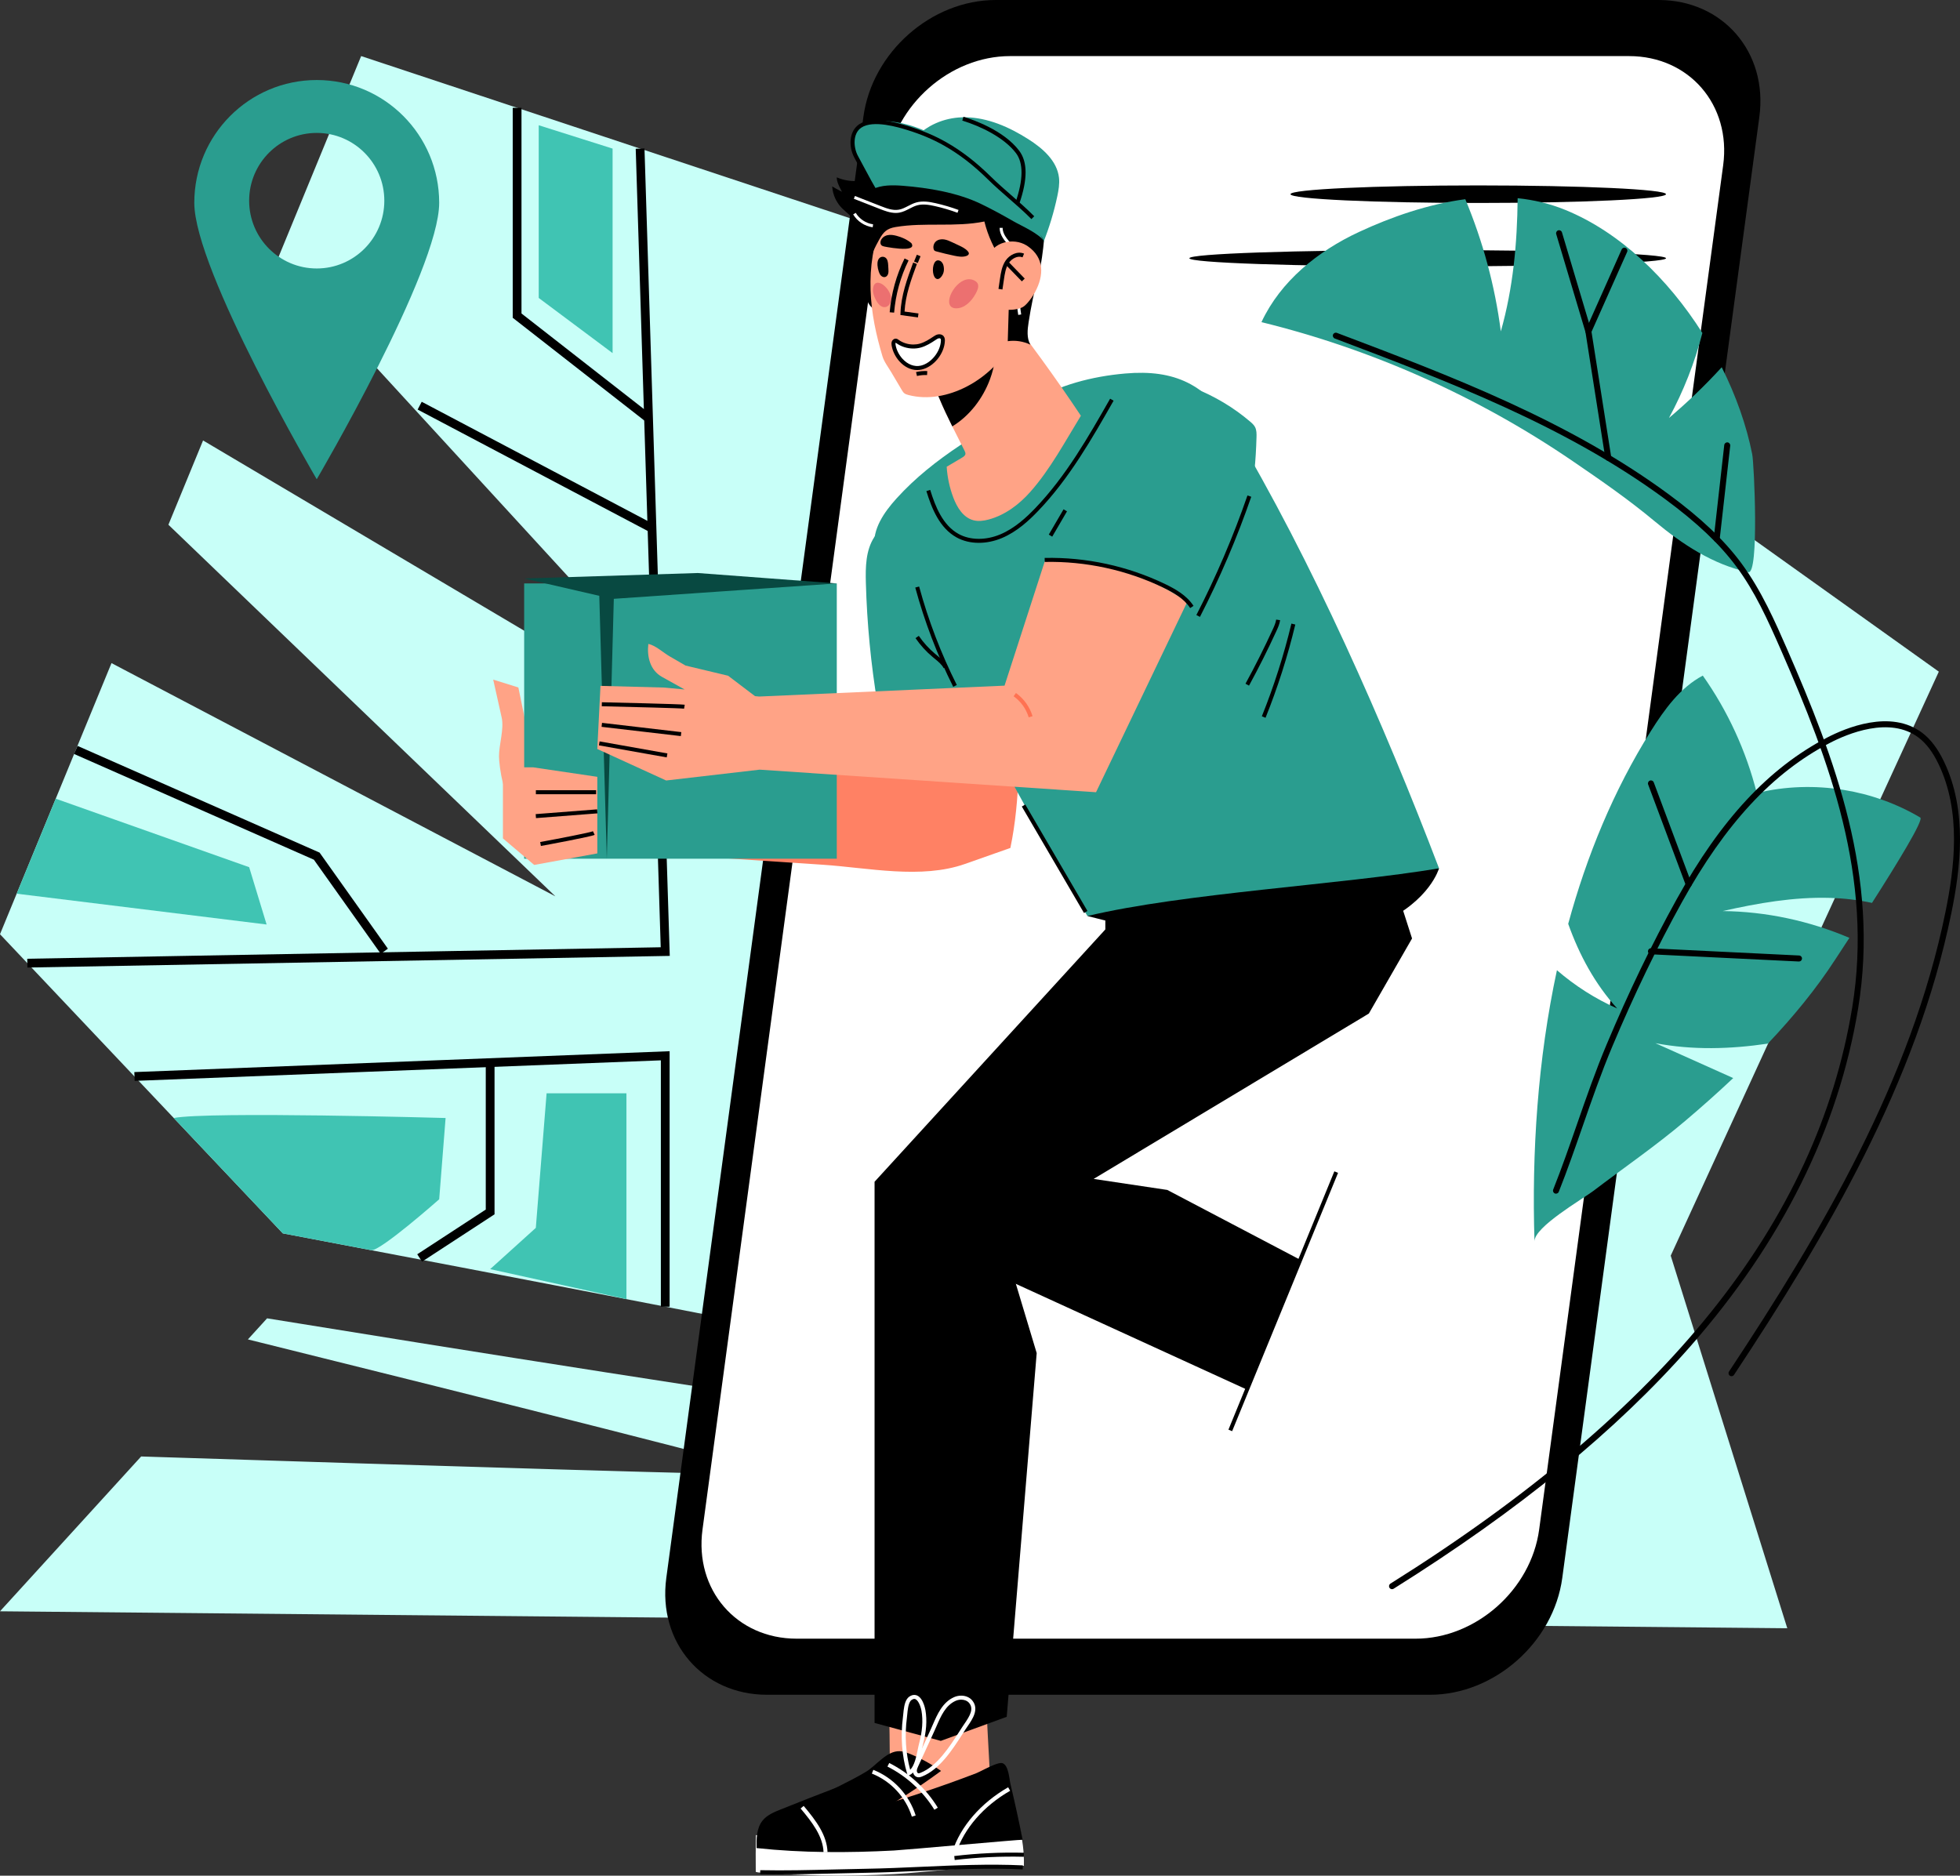 <svg width="256" height="245" viewBox="0 0 256 245" fill="none" xmlns="http://www.w3.org/2000/svg">
<rect x="0" y="0" width="256" height="245" fill="#333333" stroke="none"/>
<g clip-path="url(#clip0_189_5307)">
<path d="M101.362 192.596C102.192 192.366 63.548 182.689 32.378 174.953L34.886 172.201C87.811 180.795 174.141 194.315 182.172 192.415C190.515 190.442 95.181 172.162 36.94 161.103L0 122.029L14.563 86.615L72.538 117.079L21.996 68.542L26.523 57.533L95.24 98.246L36.231 33.928L47.171 7.326L120.556 31.665V58.826L154.129 16.949L253.234 87.732L218.217 164.017L233.441 212.682L0 210.467L18.436 190.245C54.735 191.41 100.526 192.829 101.362 192.596Z" fill="#C8FFF8"/>
<path d="M3.581 126.38L87.479 124.859L87.461 124.276L84.178 19.392L83.033 19.428L86.298 123.731L3.56 125.232L3.581 126.38Z" fill="black"/>
<path d="M84.356 55.086L85.059 54.18L68.113 40.947V14.082H66.968V41.508L84.356 55.086Z" fill="black"/>
<path d="M55.082 52.48L54.549 53.497L84.897 69.513L85.43 68.496L55.082 52.48Z" fill="black"/>
<path d="M86.316 170.678H87.461V137.309L17.545 140.036L17.589 141.184L86.316 138.502V170.678Z" fill="black"/>
<path d="M49.731 124.585L50.663 123.918L41.744 111.369L10.131 97.43L9.67 98.481L40.996 112.293L49.731 124.585Z" fill="black"/>
<path d="M55.123 164.795L64.593 158.614V138.798H63.447V157.992L54.498 163.833L55.123 164.795Z" fill="black"/>
<path d="M7.28 104.326L32.543 113.272L34.822 120.758L2.178 116.734L7.28 104.326Z" fill="#40C4B3"/>
<path d="M80.012 19.41V46.123L70.365 38.919V16.36L80.012 19.41Z" fill="#40C4B3"/>
<path d="M22.694 146.034C27.231 145.157 58.2 146.034 58.2 146.034L57.363 156.65C57.363 156.65 49.602 163.511 48.489 163.299C47.376 163.086 36.94 161.103 36.94 161.103L22.694 146.034Z" fill="#40C4B3"/>
<path d="M81.82 142.807V169.694L64.02 165.773L69.984 160.385L71.393 142.807H81.82Z" fill="#40C4B3"/>
<path d="M25.377 26.492C25.377 35.351 41.37 62.599 41.37 62.599C41.37 62.599 57.363 35.35 57.363 26.492C57.363 17.634 50.203 10.453 41.37 10.453C32.537 10.453 25.377 17.635 25.377 26.492ZM32.542 26.215C32.542 21.326 36.495 17.362 41.37 17.362C46.245 17.362 50.197 21.326 50.197 26.215C50.197 31.104 46.245 35.068 41.37 35.068C36.495 35.068 32.542 31.105 32.542 26.215Z" fill="#2A9D8F"/>
<path d="M100.192 221.371H186.771C195.178 221.371 202.915 214.536 204.053 206.104L229.792 15.267C230.93 6.835 225.036 0 216.63 0H130.05C121.642 0 113.906 6.835 112.768 15.267L87.029 206.104C85.891 214.536 91.786 221.371 100.192 221.371Z" fill="black"/>
<path d="M104.047 214.044H184.895C192.745 214.044 199.971 207.661 201.033 199.788L225.068 21.583C226.13 13.71 220.627 7.327 212.776 7.327H131.928C124.078 7.327 116.852 13.71 115.791 21.583L91.755 199.788C90.692 207.661 96.195 214.044 104.047 214.044Z" fill="white"/>
<path d="M129.031 226.921C128.764 221.857 128.517 216.913 128.555 216.909C124.36 217.375 120.163 217.842 115.968 218.308C116.112 221.966 116.195 225.627 116.215 229.288C116.223 230.682 113.904 232.256 112.979 233.214C111.454 234.793 109.93 236.371 108.405 237.951C108.338 238.021 108.268 238.097 108.258 238.193C108.234 238.427 108.549 238.521 108.785 238.529C115.746 238.764 122.783 238.981 129.608 237.584C129.56 236.796 129.287 231.802 129.031 226.921Z" fill="#FFA386"/>
<path d="M130.012 238.383C124.519 238.252 119.016 238.244 113.581 239.014C112.559 239.159 111.54 239.331 110.513 239.442C108.79 239.628 107.053 239.642 105.319 239.656C103.124 239.673 100.928 239.691 98.734 239.708C98.7 241.3 98.693 242.892 98.712 244.483C98.712 244.737 106.706 244.973 107.347 244.983C110.489 245.036 113.633 244.955 116.77 244.791C118.924 244.678 121.078 244.437 123.226 244.25C124.806 244.113 126.387 243.974 127.967 243.838C129.899 243.67 131.773 243.942 133.735 243.703C133.775 241.937 133.556 240.166 133.083 238.463C132.061 238.436 131.036 238.407 130.012 238.383Z" fill="white"/>
<path d="M130.127 230.419C129.222 230.725 127.951 231.452 127.479 231.632C122.707 233.457 117.856 235.069 112.942 236.462C112.946 236.461 111.842 234.363 111.703 234.176C110.781 232.942 110.587 232.987 109.202 233.516C106.775 234.441 104.353 235.394 101.942 236.361C101.081 236.707 100.18 237.081 99.598 237.806C98.816 238.781 98.796 240.144 98.813 241.395C104.775 242.036 110.786 242.025 116.768 241.713C118.177 241.639 133.555 240.238 133.569 240.312C133.086 237.891 132.56 235.479 131.989 233.077C131.814 232.338 131.744 230.575 130.934 230.305C130.762 230.247 130.471 230.303 130.127 230.419Z" fill="black"/>
<path d="M105.834 235.403C108.132 233.903 110.732 232.854 113.089 231.443C114.46 230.623 115.807 228.677 117.525 228.74C117.979 228.756 118.416 228.915 118.837 229.086C120.275 229.67 121.646 230.421 122.911 231.319C119.98 233.477 116.918 235.454 113.747 237.237C112.35 238.023 110.874 238.788 109.274 238.874C107.675 238.96 105.919 238.181 105.355 236.678C105.272 236.454 105.216 236.204 105.292 235.977C105.378 235.722 105.609 235.549 105.834 235.403Z" fill="black"/>
<path d="M101.831 244.831C104.224 244.831 106.609 244.772 108.935 244.715C110.283 244.682 111.678 244.647 113.058 244.625C115.522 244.584 118.01 244.473 120.416 244.364C124.72 244.171 129.171 243.972 133.575 244.179L133.599 243.656C129.172 243.448 124.709 243.648 120.392 243.841C117.99 243.949 115.505 244.06 113.049 244.101C111.666 244.123 110.271 244.158 108.921 244.191C105.778 244.268 102.526 244.349 99.297 244.283L99.286 244.807C100.134 244.823 100.983 244.831 101.831 244.831Z" fill="black"/>
<path d="M124.882 242.033C125.908 238.853 128.478 235.893 131.935 233.911L131.676 233.457C128.108 235.502 125.451 238.569 124.386 241.872L124.882 242.033Z" fill="white"/>
<path d="M107.566 241.957L108.087 241.938C108.006 239.68 106.566 237.787 104.969 235.889L104.57 236.226C106.106 238.052 107.491 239.864 107.566 241.957Z" fill="white"/>
<path d="M119.099 237.293L119.597 237.137C118.755 234.441 116.687 232.214 114.066 231.178L113.874 231.666C116.351 232.643 118.304 234.747 119.099 237.293Z" fill="white"/>
<path d="M122.043 236.39L122.488 236.117C120.954 233.616 118.76 231.599 116.144 230.281L115.91 230.749C118.404 232.004 120.582 234.007 122.043 236.39Z" fill="white"/>
<path d="M124.697 242.955C127.68 242.598 130.717 242.456 133.723 242.531L133.736 242.008C130.707 241.931 127.645 242.075 124.636 242.436L124.697 242.955Z" fill="black"/>
<path d="M111.356 32.234C111.313 31.74 111.29 31.236 111.409 30.755C111.512 30.342 111.718 29.949 111.72 29.524C111.725 28.539 110.713 27.924 110.012 27.234C109.243 26.478 108.764 25.432 108.695 24.354C111.393 25.971 114.538 26.826 117.681 26.802C116.307 31.219 115.279 35.745 114.611 40.324C114.108 40.559 113.618 39.985 113.373 39.487C112.259 37.222 111.571 34.749 111.356 32.234Z" fill="black"/>
<path d="M133.109 91.102C133.122 97.605 133.305 104.366 131.967 110.759C129.989 111.456 128.01 112.153 126.032 112.851C120.314 114.867 113.399 113.347 107.463 112.952C99.992 112.454 92.52 111.956 85.048 111.458C85.048 111.458 85.044 101.469 85.044 101.468C85.044 100.451 97.716 100.774 98.763 100.78C101.245 100.793 103.727 100.833 106.209 100.862C109.984 100.906 112.852 99.829 116.51 99.077C116.81 99.015 117.125 98.947 117.356 98.746C117.746 98.408 117.773 97.822 117.771 97.306C117.764 95.076 118.383 72.886 116.578 72.658C120.596 73.163 124.58 73.949 128.489 75.007C129.83 75.37 131.256 75.828 132.092 76.941C132.917 78.04 132.972 79.518 132.993 80.895C133.049 84.296 133.101 87.699 133.109 91.102Z" fill="#FF8164"/>
<path d="M187.954 113.421C187.954 113.421 183.276 130.331 142.032 119.651C142.032 119.651 171.251 104.784 187.954 113.421Z" fill="black"/>
<path d="M119.448 68.865C119.916 69.264 120.233 69.806 120.539 70.339C124.348 76.968 127.661 83.882 130.443 91.006C125.169 91.333 119.894 91.662 114.621 91.989C113.75 86.746 113.239 81.442 113.093 76.129C113.037 74.076 113.071 71.891 114.184 70.168C115.296 68.446 117.888 67.536 119.448 68.865Z" fill="#2A9D8F"/>
<path d="M65.522 93.713L64.418 88.77L67.705 89.795L68.715 94.706L72.509 100.744C70.907 102.063 69.342 103.382 67.799 104.755C67.712 104.832 67.616 104.911 67.5 104.918C65.812 105.014 65.18 99.99 65.175 98.794C65.171 97.236 65.863 95.229 65.522 93.713Z" fill="#FFA386"/>
<path d="M109.295 76.207H68.463V112.164H109.295V76.207Z" fill="#2A9D8F"/>
<path d="M144.37 110.019V121.404L114.229 154.361V225.051L122.88 227.392L131.49 224.25L135.405 176.741L131.844 164.899L137.93 153.967L169.466 125.698L166.6 106.639L144.37 110.019Z" fill="black"/>
<path d="M109.295 76.207L80.171 78.218L79.257 112.164L78.273 77.826L68.463 75.563L91.132 74.848L109.295 76.207Z" fill="#084941"/>
<path d="M139.196 133.226C136.36 134.301 134.124 136.51 131.978 138.659C130.764 139.875 129.549 141.092 128.334 142.309C125.37 145.282 122.417 148.214 119.55 151.27C118.02 152.903 118.971 155.298 119.27 157.259C119.643 159.71 120.032 162.158 120.437 164.604C120.465 164.775 120.494 164.948 120.561 165.109C121.017 166.206 122.219 166.163 123.185 166.166C125.172 166.17 127.159 166.082 129.137 165.9C129.27 165.887 129.419 165.866 129.5 165.76C129.58 165.654 129.562 165.506 129.541 165.376C128.847 161.007 129.405 156.397 130.48 152.143C131.658 147.476 133.625 143.028 136.042 138.879C136.428 138.216 136.826 137.561 137.236 136.913C137.98 135.732 138.768 134.555 139.196 133.226Z" fill="black"/>
<path d="M177.81 101.947L184.43 122.582L178.789 132.39L142.844 153.99L152.461 155.43L169.858 164.569L162.737 181.453L122.266 162.931L120.748 151.384L148.417 123.341V110.411L177.81 101.947Z" fill="black"/>
<path d="M117.1 65.105C122.043 59.646 128.365 56.305 134.55 52.558C138.283 50.295 142.619 49.166 146.965 48.787C153.418 48.225 157.601 50.21 160.94 55.796C171.385 73.267 180.796 94.633 187.954 113.421C175.316 115.543 154.494 116.663 142.032 119.651C133.034 104.646 126.398 89.991 116.267 75.731C115.355 74.447 114.41 73.094 114.218 71.53C113.924 69.123 115.475 66.9 117.1 65.105Z" fill="#2A9D8F"/>
<path d="M86.765 89.81L89.423 90.062C88.439 89.514 87.457 88.967 86.473 88.42C84.912 87.553 84.488 85.789 84.68 84.111C85.614 84.294 86.617 85.243 87.456 85.728C88.151 86.13 88.846 86.532 89.541 86.936L95.097 88.263L98.614 90.931L99.156 90.982L131.206 89.559L136.463 73.315C136.463 73.315 144.859 71.141 155.086 78.584L143.155 103.481L99.216 100.533L87.008 101.948L78.015 97.835L78.43 89.591L86.765 89.81Z" fill="#FFA386"/>
<path d="M123.779 43.922C125.033 42.218 126.622 40.758 128.325 39.518C128.746 39.211 129.255 38.901 129.756 39.045C130.108 39.145 130.358 39.448 130.586 39.735C134.314 44.443 137.849 49.306 141.176 54.306C139.122 57.646 137.178 61.309 134.569 64.251C133.103 65.904 131.26 67.292 129.127 67.86C128.483 68.031 127.799 68.126 127.154 67.959C125.819 67.617 124.997 66.279 124.511 64.985C124.027 63.698 123.735 62.339 123.649 60.967C124.323 60.567 124.998 60.167 125.672 59.767C125.854 59.659 126.056 59.525 126.093 59.315C126.119 59.16 126.047 59.007 125.977 58.865C124.845 56.596 123.642 54.335 122.677 52.004C122.081 50.566 121.178 49.741 121.632 48.175C121.982 46.971 122.517 45.835 123.19 44.781C123.377 44.488 123.573 44.202 123.779 43.922Z" fill="#FFA386"/>
<path d="M123.19 44.781C123.377 44.488 123.573 44.202 123.778 43.922C124.708 42.658 125.821 41.531 127.029 40.525C127.38 40.627 127.63 40.928 127.857 41.215C128.485 42.008 129.104 42.804 129.72 43.605C129.768 43.766 129.809 43.926 129.844 44.083C130.244 45.892 129.947 47.803 129.303 49.54C128.373 52.05 126.647 54.315 124.382 55.694C123.777 54.476 123.192 53.251 122.676 52.004C122.08 50.566 121.177 49.741 121.631 48.175C121.982 46.971 122.517 45.835 123.19 44.781Z" fill="black"/>
<path d="M126.218 50.519C123.897 51.705 121.22 52.262 118.657 51.598C118.462 51.548 118.262 51.487 118.105 51.36C117.965 51.246 117.87 51.087 117.778 50.931C117.324 50.165 116.87 49.397 116.416 48.631C116.023 47.966 115.477 47.269 115.257 46.53C114.849 45.164 114.486 43.751 114.216 42.345C113.653 39.408 113.501 36.365 113.981 33.405C114.35 31.127 115.08 28.709 116.369 26.772C118.138 23.848 121.173 21.548 124.577 21.327C127.02 21.169 129.541 22.14 131.149 23.99C134.914 28.319 134.387 37.768 132.912 42.909C132.014 46.035 129.294 48.947 126.218 50.519Z" fill="#FFA386"/>
<path d="M153.05 49.638C153.951 49.866 154.907 50.28 155.962 50.692C158.621 51.734 161.111 53.217 163.286 55.072C163.527 55.276 163.769 55.493 163.918 55.771C164.135 56.178 164.129 56.663 164.115 57.123C164.026 60.184 163.792 63.007 163.101 65.987C161.862 71.334 160.139 76.57 157.965 81.609C157.319 80.281 156.112 79.324 154.889 78.5C149.143 74.63 142.126 72.693 135.214 73.067C137.331 69.347 139.448 65.626 141.564 61.907C143.688 58.174 145.844 54.182 148.74 50.969C150.158 49.398 151.525 49.253 153.05 49.638Z" fill="#2A9D8F"/>
<path d="M136.379 31.161C136.23 32.807 136.03 34.436 135.604 36.049C135.079 38.041 134.661 40.061 134.348 42.097C134.196 43.081 134.085 44.15 134.573 45.017C133.664 44.581 132.624 44.422 131.626 44.565C131.701 42.047 131.776 39.527 131.851 37.009C131.867 36.468 131.881 35.912 131.702 35.402C131.545 34.957 131.251 34.575 130.978 34.189C129.86 32.607 129.039 30.814 128.572 28.932C124.775 29.708 120.809 29.013 116.987 29.652C115.815 29.849 115.39 30.297 114.831 31.3C114.28 32.29 113.798 33.321 113.394 34.38C113.283 32.928 113.172 31.475 113.061 30.023C113.006 29.316 112.927 28.547 112.439 28.034C112.253 27.837 112.019 27.694 111.804 27.53C110.853 26.804 110.286 25.693 109.749 24.621C109.52 24.162 109.284 23.68 109.294 23.166C111.093 23.944 112.678 23.6 114.529 23.479C116.494 23.352 118.55 22.631 120.473 22.194C123.041 21.611 126.995 20.286 129.595 21.194C131.994 22.032 134.491 24.75 136.112 26.62C136.315 26.854 136.52 27.102 136.605 27.401C136.678 27.66 136.654 27.936 136.63 28.204C136.54 29.195 136.469 30.181 136.379 31.161Z" fill="black"/>
<path d="M116.607 22.351C117.187 22.383 117.754 20.39 117.947 20.015C118.392 19.149 119.047 18.492 119.752 17.784C121.402 16.128 123.75 15.293 126.067 15.318C129.016 15.35 131.828 16.599 134.317 18.184C136.186 19.373 138.068 21.006 138.317 23.21C138.408 24.02 138.264 24.838 138.096 25.635C137.661 27.69 137.051 29.707 136.277 31.659C136.813 30.303 129.386 26.744 128.464 26.252C124.779 24.286 120.828 22.583 116.607 22.351Z" fill="#2A9D8F"/>
<path d="M117.913 24.266C121.27 24.53 125.052 25.156 128.116 26.632C129.531 27.314 130.976 28.102 132.348 28.893C133.43 29.517 135.788 30.521 136.441 31.607C132.925 25.764 127.959 20.827 121.945 17.642C119.399 16.294 116.479 15.527 113.623 15.89C113.03 15.964 112.414 16.102 111.961 16.493C110.873 17.431 111.277 19.188 111.838 20.512C112.452 21.959 113.147 23.37 113.919 24.737C115.139 24.143 116.559 24.16 117.913 24.266Z" fill="#2A9D8F"/>
<path d="M127.846 70.906C128.827 70.906 129.851 70.701 130.84 70.289C132.838 69.454 134.431 67.954 135.595 66.739C139.661 62.499 142.604 57.334 145.449 52.338L144.995 52.078C142.166 57.046 139.24 62.183 135.219 66.376C134.09 67.553 132.548 69.007 130.639 69.805C128.74 70.598 126.706 70.575 125.198 69.742C123.144 68.608 122.174 66.198 121.496 63.991L120.997 64.145C121.706 66.452 122.73 68.977 124.946 70.201C125.798 70.671 126.797 70.906 127.846 70.906Z" fill="black"/>
<path d="M156.726 80.578C159.318 75.531 161.574 70.253 163.428 64.888L162.934 64.716C161.088 70.056 158.842 75.313 156.261 80.337L156.726 80.578Z" fill="black"/>
<path d="M155.451 79.424L155.889 79.139C155.008 77.779 153.524 76.937 152.19 76.294C147.306 73.941 141.863 72.759 136.445 72.877L136.456 73.4C141.793 73.284 147.154 74.448 151.963 76.765C153.232 77.377 154.64 78.172 155.451 79.424Z" fill="black"/>
<path d="M138.913 66.526L136.983 69.832L137.433 70.096L139.363 66.79L138.913 66.526Z" fill="black"/>
<path d="M124.503 89.709L124.969 89.473C122.908 85.37 121.252 81.042 120.048 76.61L119.545 76.747C120.758 81.214 122.427 85.575 124.503 89.709Z" fill="black"/>
<path d="M133.912 105.084L133.462 105.348L141.583 119.254L142.033 118.99L133.912 105.084Z" fill="black"/>
<path d="M165.295 93.758C166.882 89.811 168.189 85.715 169.182 81.577L168.675 81.454C167.689 85.566 166.389 89.639 164.812 93.561L165.295 93.758Z" fill="black"/>
<path d="M163.136 89.558C164.402 87.238 165.603 84.844 166.706 82.442C166.901 82.019 167.122 81.538 167.201 81.01L166.685 80.931C166.616 81.386 166.412 81.831 166.232 82.223C165.134 84.614 163.938 86.997 162.678 89.306L163.136 89.558Z" fill="black"/>
<path d="M123.263 87.283L123.723 87.036C123.407 86.443 122.892 86.023 122.394 85.616C122.305 85.543 122.216 85.47 122.128 85.396C121.319 84.717 120.605 83.929 120.007 83.056L119.577 83.353C120.202 84.264 120.947 85.087 121.793 85.796C121.882 85.871 121.973 85.946 122.064 86.021C122.545 86.414 122.997 86.784 123.263 87.283Z" fill="black"/>
<path d="M119.894 41.461L119.965 40.943L118.146 40.695C118.259 38.544 119.022 36.479 119.76 34.481L119.271 34.298C118.491 36.41 117.684 38.593 117.615 40.914L117.608 41.15L119.894 41.461Z" fill="black"/>
<path d="M117.671 47.026C118.348 47.777 119.306 48.245 120.327 48.014C121.816 47.678 123.091 46.041 123.153 44.519C123.16 44.368 123.147 44.206 123.056 44.087C122.941 43.937 122.725 43.897 122.541 43.938C122.358 43.98 122.197 44.089 122.04 44.194C121.471 44.577 120.879 44.947 120.22 45.135C119.222 45.419 118.049 45.213 117.212 44.599C117.155 44.556 117.096 44.511 117.026 44.499C116.901 44.477 116.777 44.574 116.73 44.691C116.682 44.81 116.692 44.943 116.712 45.069C116.822 45.765 117.171 46.472 117.671 47.026Z" fill="white"/>
<path d="M117.478 47.202C116.945 46.612 116.573 45.85 116.456 45.111C116.431 44.957 116.417 44.774 116.489 44.594C116.587 44.353 116.829 44.2 117.072 44.242C117.199 44.264 117.291 44.333 117.366 44.388C117.895 44.777 118.598 45 119.295 45C119.591 45 119.878 44.961 120.147 44.883C120.785 44.702 121.359 44.336 121.899 43.974C122.065 43.862 122.253 43.736 122.482 43.683C122.547 43.669 122.613 43.661 122.678 43.661C122.919 43.661 123.132 43.758 123.261 43.927C123.41 44.121 123.419 44.364 123.413 44.53C123.345 46.202 121.957 47.913 120.382 48.27C120.19 48.313 119.994 48.336 119.799 48.336C118.963 48.336 118.138 47.932 117.478 47.202ZM122.599 44.195C122.465 44.225 122.332 44.315 122.186 44.413C121.642 44.778 121.002 45.186 120.291 45.388C119.975 45.478 119.639 45.524 119.296 45.524C118.479 45.524 117.683 45.271 117.05 44.806C117.033 44.793 117.008 44.775 116.992 44.765C116.986 44.772 116.977 44.781 116.972 44.793C116.948 44.854 116.959 44.953 116.971 45.031C117.073 45.671 117.398 46.335 117.865 46.851C118.551 47.612 119.432 47.949 120.27 47.759C121.609 47.456 122.834 45.938 122.893 44.509C122.896 44.461 122.901 44.314 122.85 44.248C122.821 44.21 122.755 44.185 122.681 44.185C122.653 44.185 122.626 44.188 122.599 44.195Z" fill="black"/>
<path d="M116.999 27.814C117.16 27.814 117.32 27.801 117.482 27.771C117.954 27.686 118.377 27.466 118.786 27.256C119.121 27.083 119.439 26.92 119.78 26.824C120.526 26.613 121.352 26.748 122.13 26.925C123.122 27.149 124.109 27.441 125.062 27.792L125.197 27.423C124.227 27.068 123.224 26.77 122.217 26.543C121.387 26.354 120.505 26.212 119.674 26.447C119.295 26.554 118.945 26.734 118.607 26.908C118.205 27.115 117.826 27.31 117.41 27.386C116.607 27.534 115.747 27.196 115.056 26.926L111.667 25.6L111.525 25.965L114.914 27.291C115.521 27.528 116.251 27.814 116.999 27.814Z" fill="white"/>
<path d="M132.994 41.136L133.381 41.072C133.113 39.43 133.107 37.737 133.363 36.045C133.374 35.971 133.385 35.896 133.397 35.822C133.494 35.202 133.596 34.562 133.441 33.932C133.247 33.143 132.691 32.521 132.153 31.919C131.543 31.234 130.966 30.588 130.951 29.759L130.56 29.766C130.577 30.74 131.231 31.472 131.862 32.18C132.368 32.747 132.891 33.332 133.062 34.026C133.198 34.579 133.103 35.179 133.013 35.76C133.001 35.835 132.99 35.91 132.979 35.984C132.713 37.719 132.72 39.452 132.994 41.136Z" fill="white"/>
<path d="M113.986 29.686L114.036 29.297C113.115 29.177 112.246 28.605 111.77 27.805L111.434 28.006C111.969 28.908 112.948 29.551 113.986 29.686Z" fill="white"/>
<path d="M134.714 28.618L135.085 28.25C134.119 27.274 133.085 26.37 132.084 25.497C131.196 24.721 130.277 23.919 129.418 23.075C127.46 21.151 125.604 19.72 123.578 18.569C122.101 17.73 120.429 17.022 118.607 16.466C116.622 15.859 113.801 15.176 112.217 16.231C110.854 17.139 110.834 19.209 111.596 20.608C111.843 21.06 112.087 21.518 112.331 21.977C112.996 23.225 113.684 24.516 114.449 25.729L114.89 25.449C114.135 24.252 113.452 22.97 112.791 21.73C112.546 21.27 112.301 20.811 112.054 20.356C111.486 19.314 111.326 17.453 112.505 16.668C114.068 15.627 117.369 16.636 118.454 16.968C120.24 17.513 121.876 18.206 123.32 19.026C125.305 20.153 127.127 21.558 129.052 23.45C129.922 24.305 130.846 25.113 131.741 25.893C132.734 26.759 133.762 27.655 134.714 28.618Z" fill="black"/>
<path d="M133.132 26.61C134.234 23.42 134.228 21.153 133.114 19.681C131.085 16.999 127.032 15.614 125.838 15.254L125.687 15.755C128.069 16.475 131.16 17.966 132.698 19.999C133.684 21.303 133.664 23.469 132.639 26.44L133.132 26.61Z" fill="black"/>
<path d="M134.067 32.05C134.124 32.085 134.181 32.121 134.236 32.159C136.418 33.662 136.373 35.967 135.187 38.159C134.914 38.664 134.583 39.137 134.203 39.568C134.025 39.77 133.832 39.965 133.599 40.102C133.38 40.23 133.131 40.303 132.883 40.358C128.827 41.264 128.416 36.443 129.091 33.674C129.599 31.589 132.364 31.003 134.067 32.05Z" fill="#FFA386"/>
<path d="M124.157 39.988C123.318 38.977 125.444 35.668 127.292 36.655C128.072 37.072 127.735 37.802 127.422 38.378C126.886 39.365 125.968 40.3 124.847 40.271C124.523 40.264 124.298 40.158 124.157 39.988Z" fill="#EC7070"/>
<path d="M115.611 40.115C115.045 40.183 114.62 39.621 114.366 39.108C114.163 38.697 113.982 38.252 114.018 37.795C114.181 35.754 116.576 37.768 116.394 39.216C116.342 39.641 116.037 40.064 115.611 40.115Z" fill="#EC7070"/>
<path d="M130.931 37.813L131.123 36.514C131.231 35.783 131.352 34.956 131.783 34.324C132.162 33.77 132.928 33.352 133.556 33.611L133.754 33.128C132.848 32.753 131.841 33.313 131.352 34.029C130.853 34.76 130.722 35.651 130.606 36.438L130.414 37.737L130.931 37.813Z" fill="black"/>
<path d="M131.612 34.09L131.237 34.455L133.467 36.754L133.841 36.389L131.612 34.09Z" fill="black"/>
<path d="M122.015 34.404C122.168 34.08 122.425 33.901 122.785 34.072C123.04 34.194 123.191 34.471 123.245 34.749C123.348 35.276 123.278 35.701 122.96 36.127C122.811 36.328 122.567 36.519 122.335 36.427C121.818 36.224 121.716 35.037 122.015 34.404Z" fill="black"/>
<path d="M116.038 35.152C116.05 35.352 116.061 35.558 116.005 35.751C115.951 35.944 115.815 36.126 115.623 36.182C115.433 36.237 115.221 36.155 115.079 36.017C114.936 35.878 114.85 35.691 114.786 35.503C114.689 35.221 114.628 34.928 114.608 34.63C114.583 34.253 114.656 33.814 114.981 33.62C115.179 33.502 115.445 33.511 115.636 33.643C115.937 33.852 115.988 34.272 116.009 34.64C116.018 34.81 116.028 34.981 116.038 35.152Z" fill="black"/>
<path d="M126.229 33.433C125.731 33.61 125.181 33.515 124.663 33.408C123.86 33.242 123.064 33.049 122.274 32.833C122.197 32.812 122.117 32.788 122.057 32.736C121.994 32.68 121.961 32.598 121.94 32.517C121.851 32.165 121.976 31.767 122.248 31.529C122.534 31.28 122.944 31.216 123.318 31.273C123.692 31.33 124.041 31.492 124.384 31.653C124.66 31.782 124.937 31.912 125.213 32.042C125.645 32.245 126.09 32.456 126.405 32.815C126.484 32.905 126.559 33.017 126.543 33.137C126.523 33.287 126.371 33.381 126.229 33.433Z" fill="black"/>
<path d="M118.323 32.492C117.326 32.554 115.759 32.255 115.522 32.205C115.375 32.173 115.219 32.136 115.117 32.025C115.006 31.907 114.982 31.73 115.007 31.57C115.079 31.134 115.487 30.813 115.917 30.719C116.31 30.634 116.717 30.701 117.105 30.804C117.806 30.988 118.486 31.291 119.039 31.762C119.366 32.262 118.961 32.451 118.323 32.492Z" fill="black"/>
<path d="M119.768 49.111C120.2 49.009 120.643 48.969 121.087 48.992L121.113 48.469C120.621 48.444 120.127 48.488 119.647 48.6L119.768 49.111Z" fill="black"/>
<path d="M147.781 123.75L135.887 134.993L136.246 135.374L148.139 124.132L147.781 123.75Z" fill="black"/>
<path d="M157.059 123.729L157.198 123.225C153.964 122.326 150.689 121.386 147.465 120.433L147.318 120.935C150.544 121.889 153.822 122.83 157.059 123.729Z" fill="black"/>
<path d="M154.459 124.699L154.616 124.199C152.32 123.472 150.046 122.594 147.857 121.589L147.64 122.065C149.849 123.079 152.143 123.966 154.459 124.699Z" fill="black"/>
<path d="M139.297 150.884C148.472 144.174 157.668 137.229 166.632 130.241C170.239 127.429 173.501 124.897 176.875 122.386C177.11 122.212 177.188 121.859 176.077 116.655C175.995 116.267 175.929 115.961 175.914 115.868L175.399 115.957C175.417 116.06 175.477 116.339 175.567 116.764C175.817 117.93 176.56 121.413 176.503 122.012C173.146 124.511 169.9 127.032 166.312 129.828C157.353 136.812 148.161 143.753 138.991 150.46L139.297 150.884Z" fill="black"/>
<path d="M133.324 154.014C135.893 153.617 138.514 153.396 141.113 153.36L141.106 152.836C138.483 152.873 135.838 153.095 133.245 153.496L133.324 154.014Z" fill="black"/>
<path d="M140.62 153.884L134.203 156.711L134.413 157.19L140.83 154.364L140.62 153.884Z" fill="black"/>
<path d="M166.928 169.586L166.959 169.063C166.983 169.064 166.998 169.068 166.998 169.068C166.467 168.906 157.302 163.894 151.271 160.565L151.222 160.544L139.22 156.825L139.067 157.326L151.042 161.036C156.818 164.227 166.538 169.563 166.928 169.586Z" fill="black"/>
<path d="M129.406 224.01L132.611 177.496L132.581 177.433L127.121 166.052L126.651 166.278L132.081 177.597L128.886 223.974L129.406 224.01Z" fill="black"/>
<path d="M174.283 153.001L160.449 186.742L160.932 186.941L174.766 153.2L174.283 153.001Z" fill="black"/>
<path d="M119.821 232.133C119.438 232.043 119.233 231.651 119.228 231.309C119.224 230.996 119.354 230.713 119.459 230.486L121.541 225.946C121.639 225.732 121.736 225.511 121.833 225.285C122.431 223.909 123.108 222.349 124.613 221.682C124.903 221.553 125.225 221.486 125.546 221.486C126.129 221.486 126.653 221.712 126.981 222.106C127.924 223.243 127.026 224.546 126.371 225.499C126.279 225.634 126.191 225.762 126.112 225.883C126.002 226.053 125.89 226.227 125.774 226.407C124.425 228.51 122.745 231.128 120.429 232.048C120.301 232.099 120.147 232.151 119.985 232.151C119.928 232.152 119.873 232.145 119.821 232.133ZM124.824 222.161C123.505 222.745 122.898 224.143 122.311 225.495C122.211 225.723 122.113 225.949 122.014 226.165L119.932 230.705C119.841 230.904 119.747 231.108 119.749 231.304C119.752 231.456 119.836 231.6 119.938 231.623C120.015 231.641 120.135 231.602 120.236 231.562C122.398 230.704 124.026 228.165 125.335 226.124C125.451 225.944 125.564 225.769 125.674 225.598C125.755 225.473 125.845 225.341 125.941 225.202C126.693 224.109 127.219 223.211 126.58 222.442C126.351 222.167 125.975 222.009 125.546 222.009C125.297 222.01 125.048 222.063 124.824 222.161Z" fill="white"/>
<path d="M118.483 231.675C117.794 229.374 117.605 226.817 117.937 224.278C117.95 224.172 117.963 224.046 117.976 223.905C118.034 223.292 118.113 222.453 118.456 221.937C118.544 221.805 118.646 221.697 118.759 221.619C118.98 221.467 119.2 221.39 119.416 221.39C120.495 221.39 120.837 223.183 120.873 223.388C121.103 224.719 120.996 226.189 120.546 227.883C120.488 228.102 120.432 228.372 120.375 228.659C120.135 229.843 119.836 231.316 118.853 231.831L118.573 231.977L118.483 231.675ZM119.056 222.051C118.997 222.091 118.942 222.15 118.891 222.226C118.621 222.633 118.549 223.397 118.496 223.954C118.483 224.102 118.47 224.235 118.455 224.345C118.15 226.68 118.298 229.03 118.882 231.167C119.445 230.617 119.684 229.442 119.864 228.554C119.924 228.259 119.98 227.981 120.043 227.747C120.473 226.13 120.576 224.732 120.359 223.477C120.246 222.828 119.88 221.913 119.418 221.913C119.308 221.914 119.187 221.96 119.056 222.051Z" fill="white"/>
<path d="M89.349 92.567L89.435 92.05C88.909 91.962 79.663 91.752 78.611 91.729L78.599 92.251C82.718 92.344 88.98 92.504 89.349 92.567Z" fill="black"/>
<path d="M78.633 94.419L78.573 94.939L88.926 96.148L88.986 95.629L78.633 94.419Z" fill="black"/>
<path d="M78.316 96.842L78.225 97.358L87.082 98.93L87.173 98.414L78.316 96.842Z" fill="black"/>
<path d="M134.362 93.697L134.862 93.546C134.496 92.331 133.727 91.256 132.696 90.52L132.393 90.947C133.329 91.615 134.029 92.592 134.362 93.697Z" fill="#FF7252"/>
<path d="M78.017 111.472L69.773 112.978L65.689 109.514L65.686 100.239L69.612 100.226L78.015 101.468L78.017 110.865V111.472Z" fill="#FFA386"/>
<path d="M70.648 110.5C71.311 110.378 77.134 109.303 77.671 109.05L77.449 108.577C77.092 108.745 73.03 109.53 70.554 109.986L70.648 110.5Z" fill="black"/>
<path d="M77.989 105.719L69.966 106.34L70.006 106.862L78.029 106.242L77.989 105.719Z" fill="black"/>
<path d="M77.858 103.218H69.992V103.742H77.858V103.218Z" fill="black"/>
<path d="M186.475 34.803C203.667 34.803 217.603 34.324 217.603 33.733C217.603 33.142 203.667 32.663 186.475 32.663C169.283 32.663 155.346 33.142 155.346 33.733C155.346 34.324 169.283 34.803 186.475 34.803Z" fill="black"/>
<path d="M193.077 26.511C206.622 26.511 217.602 25.998 217.602 25.365C217.602 24.732 206.622 24.219 193.077 24.219C179.532 24.219 168.552 24.732 168.552 25.365C168.552 25.998 179.532 26.511 193.077 26.511Z" fill="black"/>
<path d="M224.879 47.969C222.726 50.322 220.423 52.539 217.987 54.596C219.889 51.094 221.354 47.356 222.352 43.496C217.871 36.413 211.599 30.336 204.442 27.416C202.431 26.595 200.343 26.109 198.223 25.888C198.168 31.781 197.632 37.629 196.026 43.286C195.262 37.356 193.689 31.536 191.386 26.021C186.545 26.655 181.753 28.321 177.483 30.308C172.141 32.794 167.253 36.725 164.762 42.078C179.252 45.634 193.098 51.819 205.427 60.241C209.198 62.818 212.635 65.187 216.138 68.104C219.722 71.088 223.737 73.746 228.357 74.734C229.78 75.038 229.109 60.589 228.863 59.344C228.121 55.593 226.751 51.71 224.879 47.969Z" fill="#2A9D8F"/>
<path d="M226.287 140.775C222.93 139.27 219.573 137.765 216.215 136.26C221.07 137.182 226.006 137.044 230.903 136.316C234.171 132.868 237.194 129.202 239.7 125.338C239.934 124.976 240.626 123.928 241.555 122.503C236.327 120.28 230.672 119.063 224.994 119.004C229.596 117.97 234.285 117.145 238.998 117.281C240.843 117.335 242.697 117.546 244.506 117.938C247.741 112.877 251.303 107.079 250.81 106.786C247.752 104.973 244.352 103.759 240.846 103.184C237.072 102.564 233.176 102.683 229.458 103.587C228.071 98.098 225.667 92.869 222.406 88.247C219.444 89.817 217.395 92.668 215.61 95.513C210.75 103.259 207.246 111.786 204.827 120.67C206.272 124.737 208.317 128.52 211.219 131.725C208.369 130.464 205.716 128.767 203.354 126.729C200.846 138.393 200.054 150.501 200.423 162.15C200.373 160.268 206.736 156.603 208.1 155.566C212.094 152.531 216.251 149.678 220.099 146.419C222.2 144.641 224.311 142.769 226.379 140.817C226.351 140.804 226.318 140.789 226.287 140.775Z" fill="#2A9D8F"/>
<path d="M181.816 207.579C181.685 207.579 181.557 207.513 181.483 207.394C181.368 207.21 181.424 206.968 181.607 206.853C217.586 184.321 237.314 159.704 241.921 131.598C244.713 114.565 238.89 99.276 232.687 85.075C230.817 80.792 229.196 77.26 226.821 74.048C224.628 71.083 221.66 68.269 217.478 65.189C204.476 55.617 189.155 49.821 174.337 44.215C174.135 44.138 174.032 43.911 174.109 43.709C174.185 43.506 174.412 43.403 174.614 43.48C189.48 49.104 204.852 54.921 217.941 64.556C222.188 67.682 225.209 70.55 227.45 73.58C230.067 77.118 231.917 81.355 233.405 84.76C239.655 99.069 245.521 114.481 242.694 131.725C240.127 147.389 232.746 162.248 220.756 175.889C211.054 186.926 198.384 197.273 182.023 207.521C181.958 207.56 181.886 207.579 181.816 207.579Z" fill="black"/>
<path d="M226.157 179.76C226.082 179.76 226.007 179.739 225.941 179.694C225.76 179.574 225.711 179.33 225.831 179.149C237.858 160.987 249.607 141.146 254.101 119.127C255.266 113.415 256.216 106.053 253.186 99.78C252.439 98.232 251.595 97.114 250.607 96.359C246.835 93.481 241.234 95.878 239 97.042C231.522 100.942 225.381 107.555 219.675 117.851C216.439 123.692 213.467 129.854 210.588 136.688C209.151 140.1 207.918 143.645 206.726 147.074C205.742 149.904 204.724 152.83 203.596 155.67C203.516 155.872 203.287 155.97 203.087 155.89C202.886 155.81 202.788 155.582 202.867 155.38C203.989 152.555 205.004 149.637 205.985 146.816C207.182 143.376 208.418 139.819 209.865 136.383C212.754 129.523 215.739 123.337 218.989 117.47C224.773 107.032 231.016 100.319 238.637 96.345C241.003 95.112 246.952 92.582 251.081 95.734C252.169 96.565 253.088 97.776 253.89 99.438C257.023 105.923 256.058 113.451 254.867 119.285C250.346 141.434 238.553 161.356 226.483 179.584C226.409 179.699 226.284 179.76 226.157 179.76Z" fill="black"/>
<path d="M210.062 60.191C209.872 60.191 209.705 60.052 209.675 59.859L207.082 43.377L203.261 30.578C203.198 30.37 203.316 30.151 203.523 30.089C203.731 30.026 203.949 30.145 204.011 30.352L207.84 43.176C207.846 43.193 207.849 43.21 207.853 43.228L210.45 59.735C210.484 59.95 210.338 60.151 210.124 60.184C210.103 60.19 210.083 60.191 210.062 60.191Z" fill="black"/>
<path d="M207.465 43.683C207.411 43.683 207.357 43.672 207.306 43.649C207.108 43.561 207.019 43.328 207.108 43.129L211.808 32.586C211.896 32.388 212.128 32.299 212.326 32.387C212.524 32.475 212.613 32.708 212.524 32.906L207.824 43.45C207.758 43.596 207.614 43.683 207.465 43.683Z" fill="black"/>
<path d="M224.22 70.807C224.205 70.807 224.19 70.806 224.175 70.805C223.96 70.78 223.805 70.586 223.83 70.37L225.209 58.131C225.233 57.915 225.429 57.76 225.642 57.784C225.857 57.809 226.012 58.003 225.988 58.219L224.608 70.458C224.586 70.659 224.417 70.807 224.22 70.807Z" fill="black"/>
<path d="M234.97 125.591C234.963 125.591 234.957 125.591 234.951 125.591L215.615 124.65C215.399 124.64 215.232 124.455 215.243 124.238C215.253 124.022 215.427 123.852 215.654 123.865L234.99 124.807C235.206 124.817 235.373 125.002 235.362 125.218C235.351 125.428 235.178 125.591 234.97 125.591Z" fill="black"/>
<path d="M220.562 115.905C220.404 115.905 220.255 115.808 220.196 115.65L215.267 102.468C215.192 102.264 215.294 102.038 215.497 101.962C215.7 101.886 215.926 101.988 216.002 102.192L220.93 115.373C221.006 115.576 220.903 115.803 220.7 115.879C220.655 115.897 220.608 115.905 220.562 115.905Z" fill="black"/>
<path d="M116.783 40.836L116.204 40.789C116.4 38.366 117.073 35.935 118.149 33.758L118.669 34.017C117.626 36.129 116.973 38.486 116.783 40.836Z" fill="black"/>
<path d="M119.751 33.272L119.387 34.161L119.87 34.36L120.234 33.471L119.751 33.272Z" fill="black"/>
</g>
<defs>
<clipPath id="clip0_189_5307">
<rect width="256" height="245" fill="white"/>
</clipPath>
</defs>
</svg>
